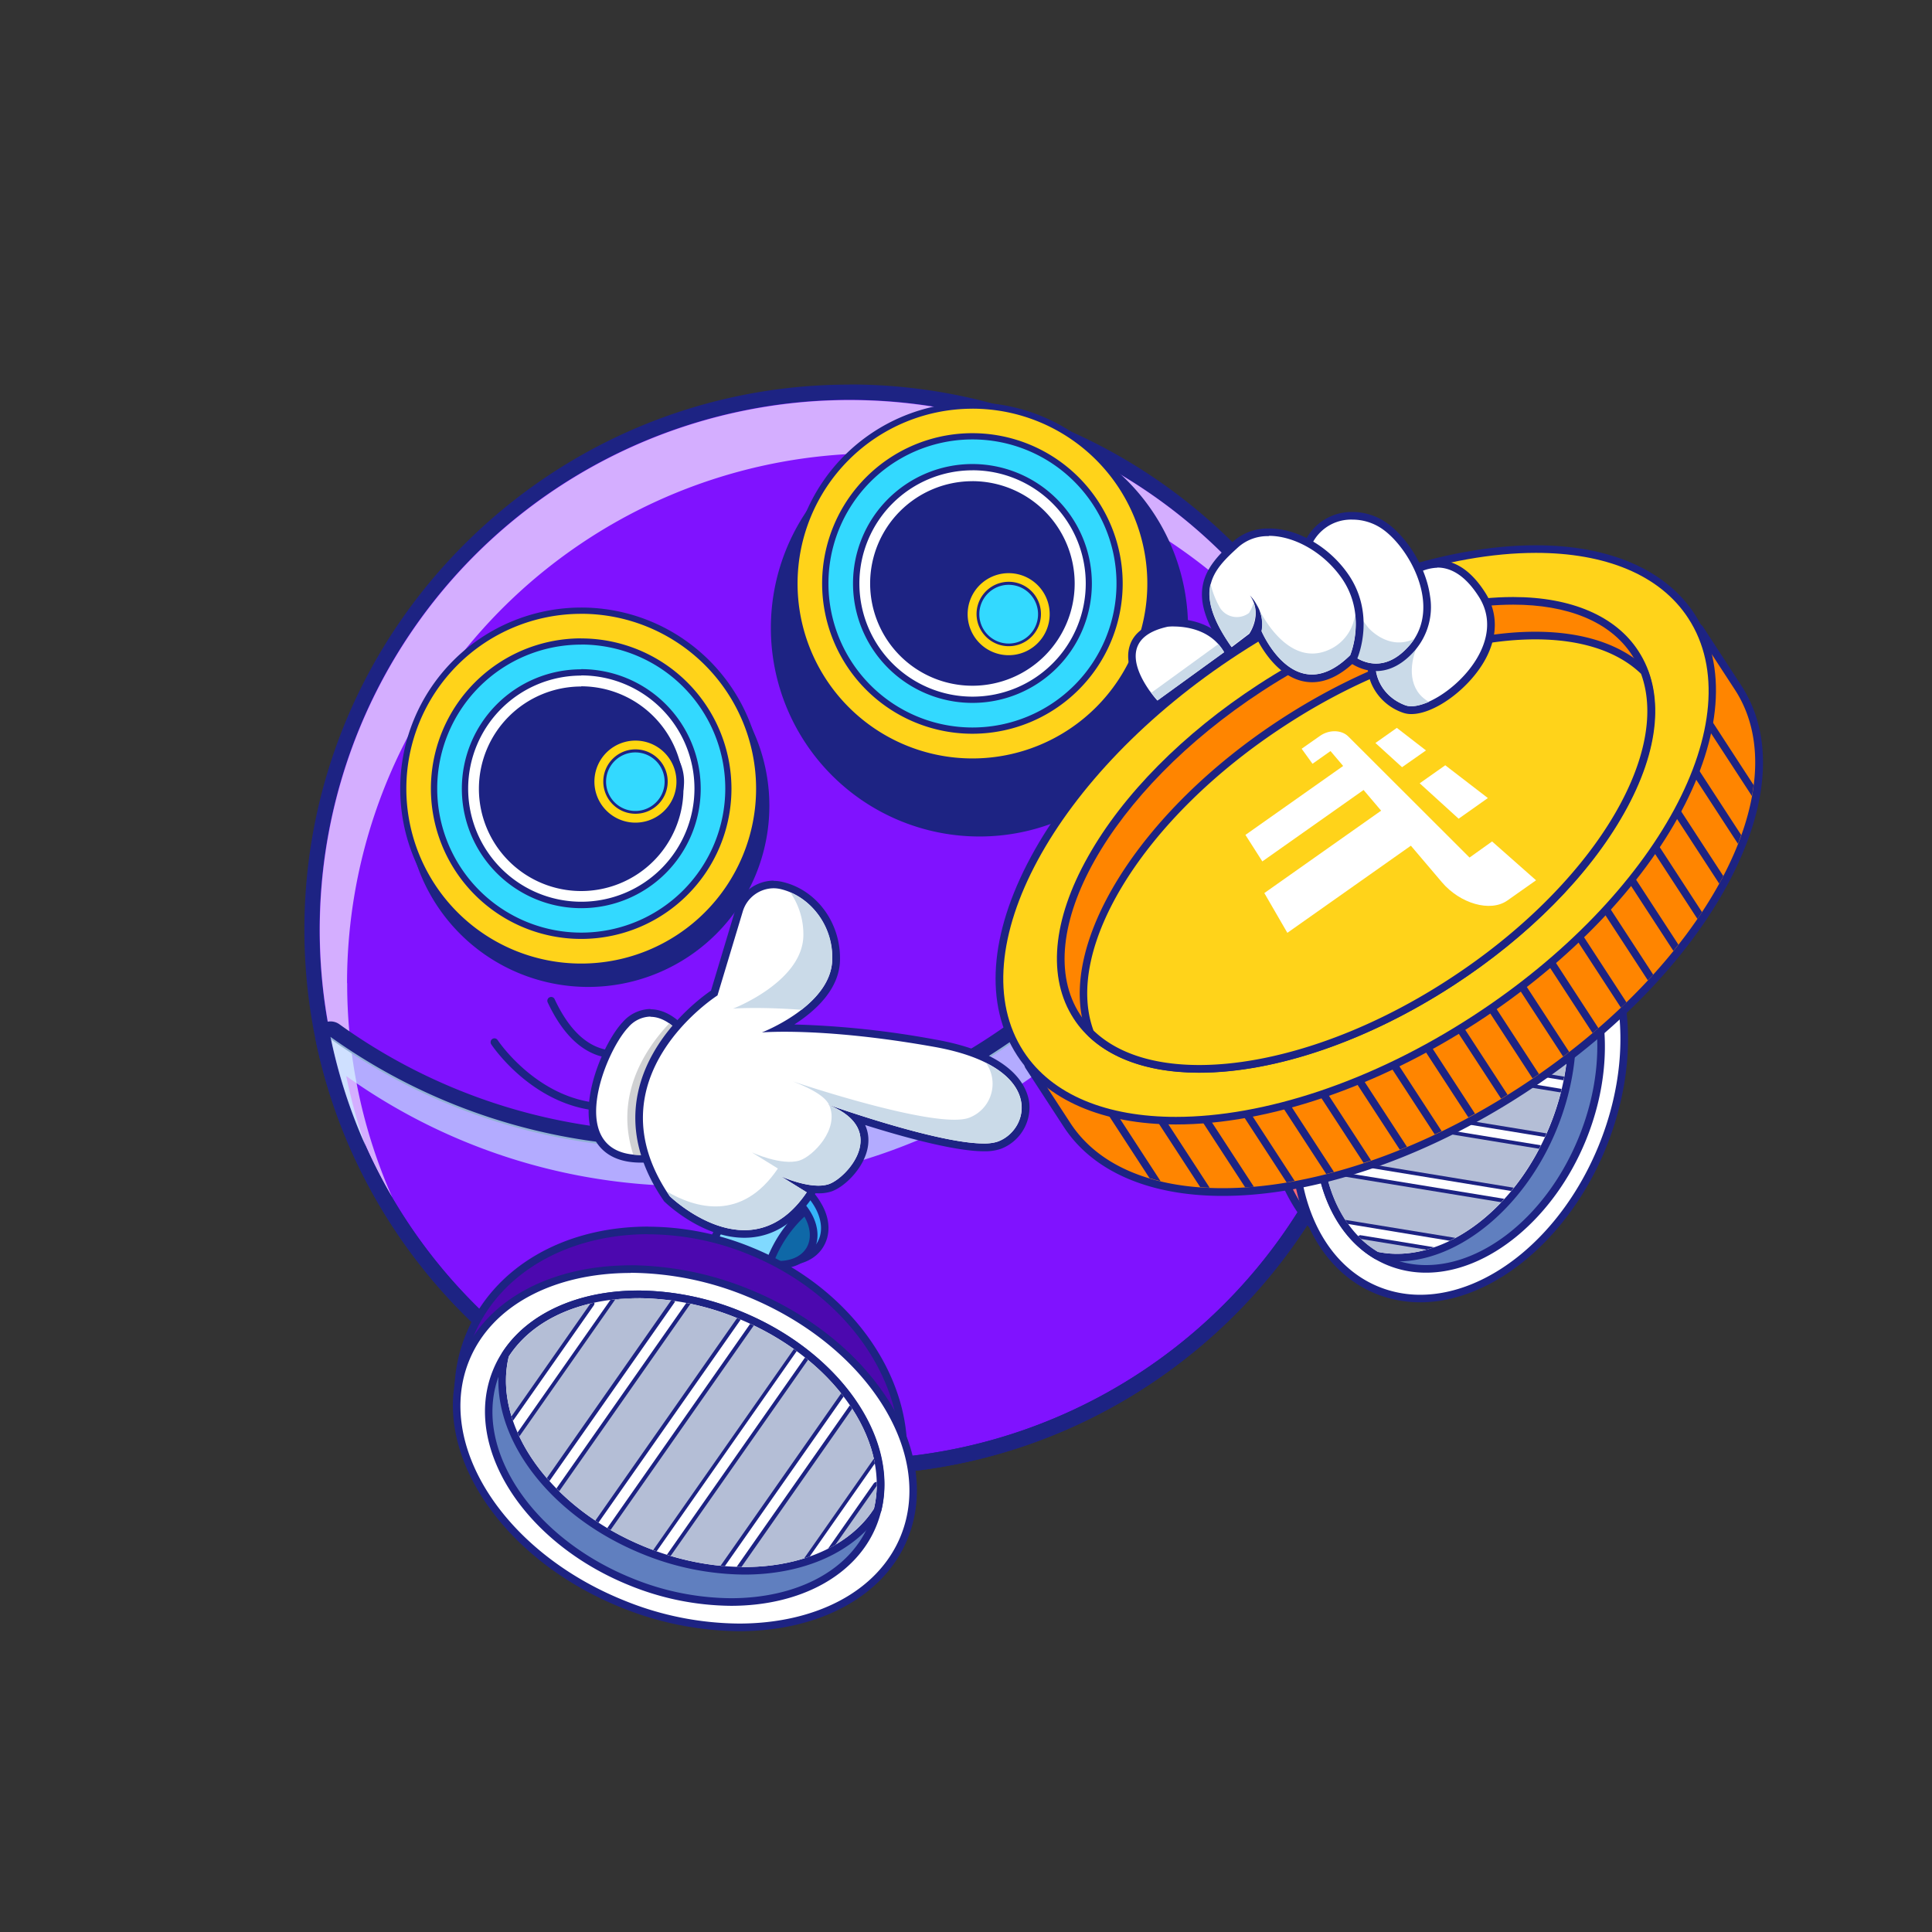 <svg id="图层_1" data-name="图层 1" xmlns="http://www.w3.org/2000/svg" xmlns:xlink="http://www.w3.org/1999/xlink" viewBox="0 0 600 600"><rect x="0" y="0" width="600" height="600" fill="#333333" stroke="none"/><defs><style>.cls-1{fill:none;}.cls-2{clip-path:url(#clip-path);}.cls-3{fill:#8012ff;}.cls-4{fill:#1d2383;}.cls-5{opacity:0.66;}.cls-6{clip-path:url(#clip-path-3);}.cls-7{fill:#fff;}.cls-8{fill:#39dfd9;}.cls-9{fill:#35b5f9;}.cls-10{fill:#0f68a7;}.cls-11{fill:#0af;}.cls-12{fill:#fb6b73;}.cls-13{fill:#607fbf;}.cls-14{clip-path:url(#clip-path-4);}.cls-15{fill:#b4bed6;}.cls-16{clip-path:url(#clip-path-6);}.cls-17{fill:#cdfbff;}.cls-18{fill:#80d9ff;}.cls-19{fill:#4c08af;}.cls-20{clip-path:url(#clip-path-7);}.cls-21{fill:#ff8500;}.cls-22{fill:#ffd710;}.cls-23{fill:#ffd31a;}.cls-24{fill:#33d9ff;}.cls-25{fill:#d0d1d3;}.cls-26{fill:#cadae8;}</style><clipPath id="clip-path"><rect class="cls-1" x="94.53" y="119.4" width="453" height="387.18"/></clipPath><clipPath id="clip-path-3"><rect class="cls-1" x="99.29" y="124.25" width="315.01" height="247.6"/></clipPath><clipPath id="clip-path-4"><path class="cls-1" d="M416.25,323.05c-11.08,27.09-5.74,55.34,11.66,65.74,19.49,3.94,42.42-12.35,53.3-39,11.08-27.11,5.75-55.34-11.65-65.74a30.23,30.23,0,0,0-5.92-.58c-18,0-37.6,15.6-47.39,39.58"/></clipPath><clipPath id="clip-path-6"><rect class="cls-1" x="102.62" y="186.05" width="316.37" height="182.3"/></clipPath><clipPath id="clip-path-7"><path class="cls-1" d="M158,421.3c-5.12,21.49,12.83,47.13,42.42,59.13,29.1,11.78,59.24,6.3,71-11.9,5.14-21.53-12.83-47.17-42.42-59.14a82.47,82.47,0,0,0-30.77-6.23c-17.56,0-32.68,6.45-40.23,18.14"/></clipPath></defs><g class="cls-2"><g id="组_95" data-name="组 95"><g id="组_83" data-name="组 83"><g class="cls-2"><g id="组_82" data-name="组 82"><path id="路径_394" data-name="路径 394" class="cls-3" d="M263.8,456.59c-92,0-166.9-74.84-166.9-166.9s74.84-166.9,166.9-166.9,166.9,74.84,166.9,166.9-74.88,166.9-166.9,166.9"/><path id="路径_395" data-name="路径 395" class="cls-4" d="M263.8,124.17A164.55,164.55,0,1,1,99.25,288.71h0A164.55,164.55,0,0,1,263.8,124.17Zm0-4.73c-93.34,0-169.27,75.94-169.27,169.27S170.46,458,263.8,458s169.27-75.94,169.27-169.28S357.14,119.4,263.8,119.4Z"/><g id="组_81" data-name="组 81" class="cls-5"><g id="组_80" data-name="组 80"><g class="cls-6"><g id="组_79" data-name="组 79"><path id="路径_396" data-name="路径 396" class="cls-7" d="M107.78,305.33a164.54,164.54,0,0,1,306.53-83.15A164.54,164.54,0,1,0,121.82,371.85a163.89,163.89,0,0,1-14-66.52"/></g></g></g></g><path id="路径_397" data-name="路径 397" class="cls-4" d="M209.35,356.71a182.71,182.71,0,0,1-107.06-34.3.52.52,0,0,1,.6-.85,181.73,181.73,0,0,0,106.45,34.11c95.51,0,175.66-74.55,182.49-169.7a.5.5,0,0,1,.54-.48h0a.52.52,0,0,1,.49.55h0A184,184,0,0,1,209.35,356.71"/><path id="路径_398" data-name="路径 398" class="cls-4" d="M392.34,186.05A164.54,164.54,0,1,1,102.62,322c82.43,58.94,197,39.9,256-42.53a183.49,183.49,0,0,0,33.74-93.38m0-4.73a4.71,4.71,0,0,0-4.71,4.37c-6.68,92.94-85,165.75-178.28,165.75A177.38,177.38,0,0,1,105.41,318.1a4.73,4.73,0,0,0-7.49,3.82,4.57,4.57,0,0,0,.1,1C114.08,401.15,183.82,458,263.83,458c93.34,0,169.28-75.94,169.28-169.28a167.41,167.41,0,0,0-37-105.61,4.75,4.75,0,0,0-3.7-1.78Z"/><path id="路径_401" data-name="路径 401" class="cls-8" d="M392.32,188.4a2.35,2.35,0,0,1-1.66-.68c-.08-.09-.16-.17-.23-.26a2.11,2.11,0,0,1-.56-1.94,2.37,2.37,0,0,1,1.38-1.62,2.52,2.52,0,0,1,1-.25,2.27,2.27,0,0,1,1.24.36,2.33,2.33,0,0,1,1.13,2,2.39,2.39,0,0,1-2.38,2.4h0Z"/><path id="路径_402" data-name="路径 402" class="cls-4" d="M392.35,186h0m0-4.72h0a4.76,4.76,0,1,0,0,9.52,4.74,4.74,0,1,0,0-9.48Z"/><path id="路径_403" data-name="路径 403" class="cls-9" d="M386.77,325.68a8.94,8.94,0,0,1-2.19-.27c-6.52-1.66-9.9-10.58-7.54-19.86,2.08-8.18,7.95-14.11,13.94-14.11a8.92,8.92,0,0,1,2.18.27c6.52,1.66,9.9,10.57,7.54,19.86C398.62,319.75,392.76,325.68,386.77,325.68Z"/><path id="路径_404" data-name="路径 404" class="cls-4" d="M391,292.62a8,8,0,0,1,1.89.23c5.9,1.51,8.89,9.76,6.69,18.43-2,7.75-7.45,13.22-12.8,13.22a8,8,0,0,1-1.89-.23c-5.89-1.51-8.89-9.76-6.67-18.43,2-7.75,7.43-13.22,12.78-13.22m0-2.37c-6.53,0-12.87,6.31-15.08,15a22.77,22.77,0,0,0,.37,13.28c1.53,4.24,4.38,7.09,8,8a10.25,10.25,0,0,0,2.47.31c6.53,0,12.87-6.31,15.08-15a22.85,22.85,0,0,0-.36-13.28c-1.54-4.24-4.39-7.09-8-8a9.84,9.84,0,0,0-2.47-.31"/><path id="路径_405" data-name="路径 405" class="cls-10" d="M389.77,324.53a7.54,7.54,0,0,1-1.94-.25c-2.88-.74-5.14-3-6.39-6.43a19.14,19.14,0,0,1-.29-11.09c1.84-7.2,7-12.48,12.3-12.48a8,8,0,0,1,1.95.25c2.89.73,5.2,3,6.39,6.44a18.94,18.94,0,0,1,.29,11.08c-1.83,7.2-7,12.47-12.31,12.47Z"/><path id="路径_406" data-name="路径 406" class="cls-4" d="M393.45,295.51a6.63,6.63,0,0,1,1.66.21c5.2,1.31,7.76,8.51,5.83,16.08-1.73,6.76-6.49,11.55-11.17,11.55a7.69,7.69,0,0,1-1.65-.21c-5.14-1.31-7.75-8.52-5.83-16.09,1.73-6.77,6.5-11.54,11.16-11.54m0-2.37c-5.83,0-11.48,5.6-13.45,13.33a20.18,20.18,0,0,0,.34,11.77c1.37,3.8,3.93,6.35,7.2,7.18a8.85,8.85,0,0,0,2.23.28c5.83,0,11.49-5.6,13.46-13.32,2.29-9-1-17.3-7.53-19a9.5,9.5,0,0,0-2.25-.28"/><path id="路径_407" data-name="路径 407" class="cls-11" d="M401.07,319.73a1.14,1.14,0,0,1-.54-.14,36.47,36.47,0,0,0-16.63-4.16h-1.58a1.17,1.17,0,0,1-1.17-1,22.73,22.73,0,0,1,.64-8,23.6,23.6,0,0,1,1.78-4.79,1.21,1.21,0,0,1,.79-.62,32.84,32.84,0,0,1,7.52-.84,37.56,37.56,0,0,1,12.85,2.3,1.18,1.18,0,0,1,.77.94,22.79,22.79,0,0,1-.51,8.93,23.39,23.39,0,0,1-2.94,6.83,1.21,1.21,0,0,1-1,.54"/><path id="路径_408" data-name="路径 408" class="cls-4" d="M391.9,301.37a36.65,36.65,0,0,1,12.48,2.24,21.74,21.74,0,0,1-.49,8.46,22.16,22.16,0,0,1-2.8,6.47A37.39,37.39,0,0,0,384,314.25h-1.59a22.53,22.53,0,0,1,2.31-12.1,32.34,32.34,0,0,1,7.27-.81m0-2.37a34.5,34.5,0,0,0-7.78.87,2.39,2.39,0,0,0-1.59,1.25,25.12,25.12,0,0,0-1.86,5,24.33,24.33,0,0,0-.68,8.37,2.36,2.36,0,0,0,2.35,2.08H384a35.25,35.25,0,0,1,16.06,4,2.39,2.39,0,0,0,3.12-.82,24.77,24.77,0,0,0,3.62-16.57,2.38,2.38,0,0,0-1.52-1.87A39,39,0,0,0,392,299Z"/><path id="路径_409" data-name="路径 409" class="cls-12" d="M440.66,395.6a43.58,43.58,0,0,1-16.57-3.22c-26.89-11-37.73-47-24.15-80.2,10.65-26.06,33.49-43.57,56.82-43.57a43.58,43.58,0,0,1,16.57,3.22c26.9,11,37.74,47,24.17,80.2C486.84,378.1,464,395.6,440.67,395.6Z"/><path id="路径_410" data-name="路径 410" class="cls-4" d="M456.76,269.8a42.25,42.25,0,0,1,16.13,3.11c26.33,10.76,36.86,46,23.5,78.65-10.7,26.22-33.52,42.84-55.72,42.84a42.45,42.45,0,0,1-16.13-3.12c-26.34-10.76-36.86-46-23.51-78.65,10.68-26.21,33.55-42.83,55.73-42.83m0-2.37c-23.81,0-47.09,17.8-57.91,44.3-6.67,16.31-7.81,33.75-3.22,49.13,4.66,15.59,14.6,27.13,28.07,32.61a44.71,44.71,0,0,0,17,3.32c23.81,0,47.09-17.8,57.92-44.31,6.66-16.3,7.8-33.75,3.2-49.12-4.65-15.59-14.55-27.14-28-32.62a45,45,0,0,0-17-3.31Z"/><path id="路径_411" data-name="路径 411" class="cls-7" d="M441.09,403.26a35.1,35.1,0,0,1-13.39-2.58c-11.91-4.87-20.4-16-23.9-31.31-3.49-15.17-1.66-32.68,5.13-49.31,11.31-27.67,34.53-47,56.47-47a35.11,35.11,0,0,1,13.39,2.59c11.91,4.86,20.4,16,23.9,31.3,3.49,15.17,1.66,32.68-5.13,49.31-11.31,27.67-34.53,47-56.47,47"/><path id="路径_412" data-name="路径 412" class="cls-4" d="M465.39,274.26a34.37,34.37,0,0,1,12.94,2.5c23.91,9.75,32,45.16,18.13,79.08C485,383.9,462.16,402.1,441.09,402.1a34,34,0,0,1-12.94-2.5c-23.91-9.74-32-45.15-18.13-79.07,11.43-28.07,34.3-46.27,55.37-46.27m0-2.35c-22.41,0-46.08,19.62-57.56,47.72-6.88,16.86-8.73,34.63-5.2,50,3.61,15.71,12.35,27.12,24.62,32.14a36.42,36.42,0,0,0,13.84,2.67c22.4,0,46.07-19.62,57.56-47.73,6.88-16.86,8.73-34.62,5.2-50-3.61-15.7-12.35-27.11-24.63-32.12a36.23,36.23,0,0,0-13.83-2.68Z"/><path id="路径_413" data-name="路径 413" class="cls-13" d="M442.83,394.05a30.3,30.3,0,0,1-11.51-2.22c-10.25-4.16-17.56-13.75-20.57-26.91s-1.43-28.06,4.41-42.31c9.7-23.74,29.63-40.33,48.48-40.33a30.5,30.5,0,0,1,11.48,2.22c10.25,4.16,17.55,13.75,20.57,26.92,3,13,1.42,28.07-4.41,42.3-9.7,23.75-29.63,40.33-48.48,40.33Z"/><path id="路径_414" data-name="路径 414" class="cls-4" d="M463.68,283.46a29.12,29.12,0,0,1,11.07,2.14c20.44,8.32,27.38,38.65,15.52,67.68-9.79,24-29.36,39.6-47.38,39.6a29,29,0,0,1-11.08-2.16c-20.42-8.31-27.38-38.64-15.52-67.67,9.8-24,29.37-39.59,47.4-39.59m0-2.37c-19.32,0-39.7,16.89-49.59,41.07-12.33,30.19-4.79,61.94,16.81,70.76a31.39,31.39,0,0,0,12,2.32c19.32,0,39.7-16.89,49.58-41.06,12.33-30.2,4.8-61.94-16.81-70.77a31.53,31.53,0,0,0-12-2.31"/><path id="路径_415" data-name="路径 415" class="cls-7" d="M433.82,390.56a31.81,31.81,0,0,1-6.15-.6c-18.51-11-23.73-39.89-12.47-67.35,9.7-23.74,29.63-40.32,48.47-40.32a31.09,31.09,0,0,1,6.16.62c18.51,11,23.74,39.89,12.52,67.34-9.74,23.74-29.68,40.32-48.53,40.32"/><path id="路径_416" data-name="路径 416" class="cls-4" d="M463.68,283.47a30.27,30.27,0,0,1,5.93.59c17.4,10.39,22.73,38.62,11.65,65.74-9.79,24-29.35,39.58-47.37,39.58a29.52,29.52,0,0,1-5.93-.59c-17.4-10.39-22.74-38.62-11.66-65.74,9.79-24,29.36-39.58,47.39-39.58m0-2.36h0c-19.32,0-39.7,16.88-49.58,41.05-11.44,28-6,57.52,12.64,68.66a2.24,2.24,0,0,0,.74.29,32.76,32.76,0,0,0,6.4.64c19.31,0,39.69-16.88,49.56-41.06,11.44-28,6-57.51-12.63-68.66a2.78,2.78,0,0,0-.74-.29,32.75,32.75,0,0,0-6.4-.63Z"/></g></g></g><g id="组_85" data-name="组 85"><g class="cls-14"><g id="组_84" data-name="组 84"><path id="路径_417" data-name="路径 417" class="cls-15" d="M416.2,323.54a.57.57,0,0,1-.43-.29.65.65,0,0,1,0-.51,79.78,79.78,0,0,1,6.41-12.47.61.61,0,0,1,.5-.28l73.38,12.09a.56.56,0,0,1,.5.56,70.42,70.42,0,0,1-.85,13.37.56.56,0,0,1-.24.39.6.6,0,0,1-.34.11Z"/><path id="路径_418" data-name="路径 418" class="cls-4" d="M422.65,310.64l73.32,12a70.19,70.19,0,0,1-.84,13.27l-78.84-13a79.73,79.73,0,0,1,6.36-12.32m0-1.18a1.2,1.2,0,0,0-1,.54,81.25,81.25,0,0,0-6.45,12.55,1.16,1.16,0,0,0,.63,1.53.77.77,0,0,0,.27.08l78.83,12.91h.19a1.14,1.14,0,0,0,.69-.22,1.2,1.2,0,0,0,.47-.78,69.43,69.43,0,0,0,.87-13.51,1.18,1.18,0,0,0-1-1.13l-73.23-12Z"/><path id="路径_419" data-name="路径 419" class="cls-15" d="M417.65,379.42a.53.53,0,0,1-.39-.26,44,44,0,0,1-6-14.55.59.59,0,0,1,.45-.7l.12,0,65,10.64a.59.59,0,0,1,.36,1A60.76,60.76,0,0,1,464,386.86a.62.62,0,0,1-.32.09Z"/><path id="路径_420" data-name="路径 420" class="cls-4" d="M411.86,364.47l64.95,10.62a60.63,60.63,0,0,1-13.12,11.26l-45.93-7.51a43.84,43.84,0,0,1-5.88-14.37m0-1.18a1.23,1.23,0,0,0-.87.37,1.2,1.2,0,0,0-.29,1,45.34,45.34,0,0,0,6,14.75,1.16,1.16,0,0,0,.8.52l45.92,7.59h.19a1.13,1.13,0,0,0,.62-.19,61.53,61.53,0,0,0,13.39-11.43,1.2,1.2,0,0,0-.69-2l-64.95-10.62h-.19Z"/><path id="路径_421" data-name="路径 421" class="cls-15" d="M425.73,306.56a.59.59,0,0,1-.46-.36.64.64,0,0,1,.07-.57,67.29,67.29,0,0,1,11-11.72.65.65,0,0,1,.37-.14l55.24,9a.56.56,0,0,1,.43.34,51.22,51.22,0,0,1,3.74,14.18.57.57,0,0,1-.18.48.58.58,0,0,1-.41.17Z"/><path id="路径_422" data-name="路径 422" class="cls-4" d="M436.74,294.37l55.14,9a50.6,50.6,0,0,1,3.68,14l-69.74-11.44a66.73,66.73,0,0,1,10.92-11.61m0-1.18a1.2,1.2,0,0,0-.76.27,68,68,0,0,0-11.11,11.82,1.21,1.21,0,0,0-.15,1.15,1.17,1.17,0,0,0,.9.72l69.74,11.43h.2a1.18,1.18,0,0,0,1.18-1.19.57.57,0,0,0,0-.13A51.58,51.58,0,0,0,493,302.88a1.18,1.18,0,0,0-.89-.7l-55.14-9h-.18Z"/><path id="路径_423" data-name="路径 423" class="cls-15" d="M411.22,341.27a.59.59,0,0,1-.48-.67,77.36,77.36,0,0,1,3.19-13,.58.58,0,0,1,.56-.4l79.77,13a.54.54,0,0,1,.39.25.62.62,0,0,1,.09.46,81.4,81.4,0,0,1-4,12.47c-.1.25-.47.68-.74.68Z"/><path id="路径_424" data-name="路径 424" class="cls-4" d="M414.48,327.81l79.68,13a79.86,79.86,0,0,1-3.93,12.47.85.85,0,0,1-.13.31l-78.78-12.9a76.9,76.9,0,0,1,3.12-12.87m0-1.19a1.16,1.16,0,0,0-1.11.8,79.46,79.46,0,0,0-3.23,13.09,1.2,1.2,0,0,0,1,1.34l78.79,12.9h.18a1.17,1.17,0,0,0,1-.73l.14-.31a80.65,80.65,0,0,0,4-12.61,1.2,1.2,0,0,0-.91-1.42h-.06l-79.57-13.07h-.2Z"/><path id="路径_425" data-name="路径 425" class="cls-15" d="M442.84,393.46a29.29,29.29,0,0,1-20.58-8.25.59.59,0,0,1,.4-1l33.45,5.45a.57.57,0,0,1,.49.52.59.59,0,0,1-.37.61,36.61,36.61,0,0,1-13.4,2.69"/><path id="路径_426" data-name="路径 426" class="cls-4" d="M422.66,384.78,456,390.24a35.89,35.89,0,0,1-13.18,2.63,28.75,28.75,0,0,1-20.17-8.09m0-1.18a1.18,1.18,0,0,0-.81,2.08,29.87,29.87,0,0,0,21,8.42,37.41,37.41,0,0,0,13.62-2.72,1.17,1.17,0,0,0,.66-1.53,1.16,1.16,0,0,0-.91-.73l-33.34-5.46h-.2Z"/><path id="路径_427" data-name="路径 427" class="cls-15" d="M442.41,290.75a.6.6,0,0,1-.48-.47.57.57,0,0,1,.26-.61c7-4.45,14.45-6.8,21.45-6.8a29.51,29.51,0,0,1,11.29,2.18,31,31,0,0,1,14.46,12.38.63.63,0,0,1,0,.65.6.6,0,0,1-.5.27Z"/><path id="路径_428" data-name="路径 428" class="cls-4" d="M463.68,283.46a29.12,29.12,0,0,1,11.07,2.14,30.64,30.64,0,0,1,14.18,12.15l-46.39-7.58c6.84-4.33,14.1-6.7,21.14-6.7m0-1.19c-7.12,0-14.64,2.38-21.76,6.89a1.18,1.18,0,0,0,.44,2.17l46.38,7.58h.19a1.17,1.17,0,0,0,1.22-1.14,1.13,1.13,0,0,0-.18-.67,31.6,31.6,0,0,0-14.85-12.6,30.31,30.31,0,0,0-11.44-2.23"/><path id="路径_429" data-name="路径 429" class="cls-15" d="M410.84,359.75a.59.59,0,0,1-.49-.5,65.6,65.6,0,0,1-.23-13.51.64.64,0,0,1,.22-.42.64.64,0,0,1,.38-.12L488,357.85a.53.53,0,0,1,.42.3.62.62,0,0,1,0,.53A76.56,76.56,0,0,1,481,371a.57.57,0,0,1-.48.23Z"/><path id="路径_430" data-name="路径 430" class="cls-4" d="M410.68,345.74l77.21,12.64a76.55,76.55,0,0,1-7.43,12.18L410.9,359.13a64.15,64.15,0,0,1-.22-13.43m0-1.19a1.17,1.17,0,0,0-.73.25,1.19,1.19,0,0,0-.46.83,65.26,65.26,0,0,0,.24,13.69,1.19,1.19,0,0,0,1,1l69.6,11.4h.18a1.2,1.2,0,0,0,1-.47A79.27,79.27,0,0,0,489,358.88a1.24,1.24,0,0,0,0-1,1.25,1.25,0,0,0-.87-.63l-77.22-12.64Z"/></g></g></g><g id="组_90" data-name="组 90"><g class="cls-2"><g id="组_89" data-name="组 89"><g id="组_88" data-name="组 88" class="cls-5"><g id="组_87" data-name="组 87"><g class="cls-16"><g id="组_86" data-name="组 86"><path id="路径_432" data-name="路径 432" class="cls-17" d="M107.47,334.13h0A183.48,183.48,0,0,0,397.16,198.22,165.18,165.18,0,0,1,419,234.17a164.73,164.73,0,0,0-26.71-48.12c-7.39,101.07-95.31,177-196.38,169.61A183.44,183.44,0,0,1,102.62,322a163.36,163.36,0,0,0,10.9,33.84,162.26,162.26,0,0,1-6-21.67"/></g></g></g></g><path id="路径_433" data-name="路径 433" class="cls-9" d="M243.85,391.83a24.34,24.34,0,0,1-11.95-3.4c-9-5.2-13.35-14.55-9.73-20.86,2-3.43,6-5.4,11-5.4a24.41,24.41,0,0,1,11.92,3.4c9,5.2,13.36,14.55,9.73,20.86-2,3.43-6,5.4-11,5.4"/><path id="路径_434" data-name="路径 434" class="cls-4" d="M233.21,363.35a23.09,23.09,0,0,1,11.33,3.24c8.45,4.88,12.61,13.52,9.29,19.24-1.84,3.18-5.58,4.82-10,4.82a23.17,23.17,0,0,1-11.32-3.25c-8.45-4.88-12.6-13.51-9.29-19.24,1.84-3.18,5.57-4.81,10-4.81m0-2.37h0c-5.44,0-9.82,2.19-12,6-2,3.48-2,7.8.16,12.16a24.72,24.72,0,0,0,10,10.31A25.61,25.61,0,0,0,243.81,393c5.45,0,9.84-2.18,12-6,2-3.47,2-7.79-.16-12.15a24.69,24.69,0,0,0-10-10.31A25.59,25.59,0,0,0,233.21,361Z"/><path id="路径_435" data-name="路径 435" class="cls-10" d="M241.79,392.86a21.61,21.61,0,0,1-10.48-3c-7.92-4.59-11.76-12.85-8.55-18.42,1.77-3,5.32-4.79,9.74-4.79a21.24,21.24,0,0,1,10.48,3,20.72,20.72,0,0,1,8.38,8.62c1.71,3.53,1.77,7,.16,9.79-1.75,3-5.31,4.79-9.74,4.79"/><path id="路径_436" data-name="路径 436" class="cls-4" d="M232.5,367.81a20.06,20.06,0,0,1,9.89,2.83c7.38,4.26,11,11.77,8.12,16.8-1.6,2.77-4.88,4.16-8.72,4.16a20.27,20.27,0,0,1-9.89-2.83c-7.37-4.26-11-11.78-8.11-16.8,1.6-2.78,4.87-4.16,8.71-4.16m0-2.37h0c-4.86,0-8.78,2-10.75,5.38-3.61,6.24.34,15,9,20A22.52,22.52,0,0,0,241.79,394c4.86,0,8.79-2,10.76-5.38,3.6-6.24-.34-15-9-20a22.69,22.69,0,0,0-11.07-3.12"/><path id="路径_437" data-name="路径 437" class="cls-18" d="M236.83,395.24a25.2,25.2,0,0,1-7.54-2.88A24.8,24.8,0,0,1,222,386a1.15,1.15,0,0,1-.14-1.21,39.11,39.11,0,0,1,14.28-17,1.23,1.23,0,0,1,.65-.19,1.43,1.43,0,0,1,.35.06,26,26,0,0,1,11.74,7.78,1.17,1.17,0,0,1-.09,1.62,39.34,39.34,0,0,0-10.62,17.34,1.18,1.18,0,0,1-1.14.84.82.82,0,0,1-.22,0"/><path id="路径_438" data-name="路径 438" class="cls-4" d="M236.8,368.85a24.67,24.67,0,0,1,4.85,2.14,24.24,24.24,0,0,1,6.36,5.27,40.48,40.48,0,0,0-10.9,17.83,24,24,0,0,1-7.18-2.76,23.55,23.55,0,0,1-7-6.06,38.06,38.06,0,0,1,13.84-16.42m0-2.37a2.44,2.44,0,0,0-1.28.37,40.43,40.43,0,0,0-14.76,17.48,2.43,2.43,0,0,0,.27,2.41,26.69,26.69,0,0,0,15.6,9.68,1.82,1.82,0,0,0,.46.06,2.38,2.38,0,0,0,2.27-1.68A38.06,38.06,0,0,1,249.65,378a2.36,2.36,0,0,0,.2-3.25,26.39,26.39,0,0,0-7-5.8,26.73,26.73,0,0,0-5.3-2.35,2.51,2.51,0,0,0-.72-.11Z"/><path id="路径_439" data-name="路径 439" class="cls-19" d="M221.51,501a83.89,83.89,0,0,1-31.67-6.32c-17.5-7.09-31.73-19.27-40.07-34.3s-9.82-31.25-4-45.47c8.2-20.25,29.47-32.83,55.52-32.83a84.06,84.06,0,0,1,31.69,6.35c17.5,7.1,31.73,19.27,40.07,34.3s9.83,31.25,4.05,45.48C268.84,488.44,247.55,501,221.51,501"/><path id="路径_440" data-name="路径 440" class="cls-4" d="M201.25,383.32a83.2,83.2,0,0,1,31.23,6.23C268.14,404,287.57,439,276,467.75c-8.25,20.34-29.87,32.06-54.44,32.06a83.15,83.15,0,0,1-31.18-6.24c-35.67-14.46-55.09-49.48-43.47-78.21,8.24-20.33,29.86-32.07,54.43-32.07m0-2.36h0c-26.55,0-48.28,12.87-56.7,33.57-12.12,29.9,8,66.36,44.77,81.3a85.43,85.43,0,0,0,32.15,6.4c26.54,0,48.23-12.86,56.63-33.55,12.12-29.89-8-66.37-44.78-81.29a85,85,0,0,0-32.1-6.4Z"/><path id="路径_441" data-name="路径 441" class="cls-7" d="M229.49,505.34A97.9,97.9,0,0,1,193.11,498c-37.54-15.23-59.32-49.26-48.53-75.87,7-17.27,26.65-28,51.28-28a97.65,97.65,0,0,1,36.37,7.37c37.56,15.22,59.33,49.26,48.54,75.87-7,17.28-26.65,28-51.28,28"/><path id="路径_442" data-name="路径 442" class="cls-4" d="M195.83,395.28a96.29,96.29,0,0,1,36,7.28c37,15,58.45,48.29,47.92,74.39-7.09,17.48-26.8,27.26-50.19,27.26a96.24,96.24,0,0,1-36-7.28c-37-15-58.44-48.29-47.88-74.33,7.09-17.49,26.8-27.27,50.18-27.27m0-2.37c-25.11,0-45.18,11-52.37,28.74-11,27.21,11,61.95,49.19,77.43a99.26,99.26,0,0,0,36.84,7.45c25.12,0,45.19-11,52.37-28.74,5.38-13.37,3.14-28.82-6.34-43.51-9.35-14.45-24.54-26.5-42.88-33.95a99.39,99.39,0,0,0-36.85-7.45Z"/><path id="路径_443" data-name="路径 443" class="cls-13" d="M227.07,497.49a83.82,83.82,0,0,1-31.18-6.31c-15.59-6.3-28.44-16.51-36.32-28.72s-9.84-25.3-5.32-36.44c6-14.85,22.87-24.08,44.05-24.08a84.07,84.07,0,0,1,31.18,6.32c32.22,13.07,50.93,42.3,41.64,65.16-6,14.85-22.9,24.07-44.05,24.07"/><path id="路径_444" data-name="路径 444" class="cls-4" d="M198.27,403.15A82.43,82.43,0,0,1,229,409.39c31.68,12.84,50,41.33,41,63.62-6.07,15-22.94,23.33-43,23.33a82.53,82.53,0,0,1-30.78-6.24c-31.67-12.84-50-41.33-41-63.62,6.07-15,22.94-23.33,43-23.33m0-2.37c-21.64,0-39,9.51-45.15,24.81-9.51,23.47,9.45,53.39,42.29,66.71a85.33,85.33,0,0,0,31.66,6.4c21.64,0,38.93-9.51,45.14-24.81,9.52-23.47-9.45-53.4-42.28-66.71A85.37,85.37,0,0,0,198.27,400.78Z"/><path id="路径_445" data-name="路径 445" class="cls-7" d="M231.2,487.8A84.06,84.06,0,0,1,200,481.49c-29.91-12.14-48.45-38.14-43.12-60.5,7.71-12.06,23.12-19.05,41.4-19.05a84.27,84.27,0,0,1,31.18,6.32c29.91,12.13,48.46,38.15,43.12,60.5-7.71,12.06-23.12,19-41.4,19"/><path id="路径_446" data-name="路径 446" class="cls-4" d="M198.28,403.15A82.41,82.41,0,0,1,229,409.38c29.59,12,47.54,37.65,42.42,59.15-7.56,11.68-22.69,18.12-40.25,18.12a82.41,82.41,0,0,1-30.75-6.23c-29.59-12-47.54-37.64-42.42-59.13,7.56-11.72,22.69-18.14,40.25-18.14m0-2.36c-18.71,0-34.46,7.18-42.23,19.21a2.2,2.2,0,0,0-.31.74c-5.47,22.92,13.37,49.52,43.82,61.87A85.23,85.23,0,0,0,231.2,489c18.71,0,34.46-7.18,42.23-19.22a2.13,2.13,0,0,0,.32-.74c5.46-22.91-13.38-49.51-43.82-61.87a85.51,85.51,0,0,0-31.65-6.39Z"/></g></g></g><g id="组_92" data-name="组 92"><g class="cls-20"><g id="组_91" data-name="组 91"><path id="路径_447" data-name="路径 447" class="cls-15" d="M179,481.24a.55.55,0,0,1-.35-.12,74.74,74.74,0,0,1-11.06-9.51.58.58,0,0,1-.06-.74L214,404.54a.61.61,0,0,1,.49-.26h.13a87,87,0,0,1,14.55,4.47.59.59,0,0,1,.33.76h0a.83.83,0,0,1-.07.13L179.44,481a.61.61,0,0,1-.38.25Z"/><path id="路径_448" data-name="路径 448" class="cls-4" d="M214.45,404.87a87.12,87.12,0,0,1,14.48,4.44L179,480.65a75.53,75.53,0,0,1-11-9.44l46.45-66.34m0-1.18a1.17,1.17,0,0,0-1,.51l-46.44,66.33a1.17,1.17,0,0,0,.11,1.49,77.2,77.2,0,0,0,11.15,9.59,1.31,1.31,0,0,0,.69.22h.21a1.17,1.17,0,0,0,.76-.49L229.9,410a1.19,1.19,0,0,0-.29-1.65h0a1,1,0,0,0-.23-.13,88.69,88.69,0,0,0-14.69-4.5h-.24Z"/><path id="路径_449" data-name="路径 449" class="cls-15" d="M227.07,496.89c-1.18,0-2.36,0-3.56-.08a.59.59,0,0,1-.57-.6.66.66,0,0,1,.12-.33l41.13-58.76a.61.61,0,0,1,.49-.25.58.58,0,0,1,.49.27A48.55,48.55,0,0,1,272,452.85a.57.57,0,0,1-.1.47l-29.1,41.57a58,58,0,0,1-15.73,2Z"/><path id="路径_450" data-name="路径 450" class="cls-4" d="M264.68,437.45A47.64,47.64,0,0,1,271.4,453l-29.1,41.57a63.76,63.76,0,0,1-15.25,1.77c-1.16,0-2.34,0-3.52-.08Zm0-1.19a1.16,1.16,0,0,0-1,.51l-41.17,58.77a1.15,1.15,0,0,0-.1,1.2,1.17,1.17,0,0,0,1,.66c1.21.06,2.4.09,3.59.09a65.53,65.53,0,0,0,15.52-1.83,1.24,1.24,0,0,0,.68-.47l29.1-41.57a1.17,1.17,0,0,0,.19-.94,48.81,48.81,0,0,0-6.89-15.91,1.16,1.16,0,0,0-1-.54Z"/><path id="路径_451" data-name="路径 451" class="cls-15" d="M164.25,467.52a.57.57,0,0,1-.47-.23,55.41,55.41,0,0,1-8.2-13.68.59.59,0,0,1,0-.56l34.94-49.89a.56.56,0,0,1,.41-.25,71.83,71.83,0,0,1,7.33-.38,75.67,75.67,0,0,1,10.2.7.6.6,0,0,1,.5.68.64.64,0,0,1-.1.24l-44.18,63.1a.6.6,0,0,1-.47.26Z"/><path id="路径_452" data-name="路径 452" class="cls-4" d="M198.3,403.15a74.39,74.39,0,0,1,10.12.7L164.25,467a54.52,54.52,0,0,1-8.13-13.52l34.93-49.89a70.85,70.85,0,0,1,7.28-.38m0-1.18a72.61,72.61,0,0,0-7.37.38,1.18,1.18,0,0,0-.84.5l-34.94,49.89a1.15,1.15,0,0,0-.12,1.12,56.14,56.14,0,0,0,8.31,13.82,1.18,1.18,0,0,0,.93.45,1.22,1.22,0,0,0,.93-.51l44.19-63.1a1.19,1.19,0,0,0-.3-1.65h0a1.31,1.31,0,0,0-.52-.2,78.59,78.59,0,0,0-10.29-.7Z"/><path id="路径_453" data-name="路径 453" class="cls-15" d="M196.64,490.8a.45.45,0,0,1-.23,0l.23-.55-.39.49a87.2,87.2,0,0,1-12.95-6.52.56.56,0,0,1-.27-.38.62.62,0,0,1,.09-.46l50.49-72.08a.55.55,0,0,1,.47-.25.47.47,0,0,1,.26.05,85.34,85.34,0,0,1,12.55,7.39.6.6,0,0,1,.15.81l-49.9,71.28a.6.6,0,0,1-.5.22"/><path id="路径_454" data-name="路径 454" class="cls-4" d="M234.08,411.6a84.86,84.86,0,0,1,12.48,7.34l-49.89,71.28-.35-.14a87.52,87.52,0,0,1-12.68-6.39l50.48-72.09m0-1.19a1.23,1.23,0,0,0-1,.51L182.68,483a1.19,1.19,0,0,0,.3,1.66l.05,0a86.93,86.93,0,0,0,12.86,6.47,1.79,1.79,0,0,0,.68.13,1.35,1.35,0,0,0,1-.41l49.89-71.28a1.17,1.17,0,0,0-.28-1.64,85.61,85.61,0,0,0-12.64-7.43,1,1,0,0,0-.51-.13Z"/><path id="路径_455" data-name="路径 455" class="cls-15" d="M251.18,492.11a.58.58,0,0,1-.6-.57.63.63,0,0,1,.11-.35L271.82,461a.64.64,0,0,1,.49-.25h.18a.6.6,0,0,1,.41.58,32.51,32.51,0,0,1-2.32,11.85c-3.34,8.19-10,14.71-19.15,18.86a.52.52,0,0,1-.25,0"/><path id="路径_456" data-name="路径 456" class="cls-4" d="M272.3,461.35A31.44,31.44,0,0,1,270,473c-3.37,8.32-10.1,14.62-18.84,18.56l21.12-30.14m0-1.19h-.09a1.21,1.21,0,0,0-.59.22,1,1,0,0,0-.22.2l-.08.1-21.1,30.14a1.19,1.19,0,0,0,.3,1.65,1.16,1.16,0,0,0,1.15.11c9.36-4.21,16.07-10.84,19.45-19.18a32.87,32.87,0,0,0,2.36-11.91v-.18a1.16,1.16,0,0,0-1.14-1.18h0Z"/><path id="路径_457" data-name="路径 457" class="cls-15" d="M153.88,447.35a.58.58,0,0,1-.45-.44,33.73,33.73,0,0,1,1.33-20.68c4.41-10.87,14.55-18.7,28.49-22h.14a.6.6,0,0,1,.6.58.61.61,0,0,1-.11.35l-29.39,42a.64.64,0,0,1-.49.25Z"/><path id="路径_458" data-name="路径 458" class="cls-4" d="M183.38,404.81,154,446.8a33.22,33.22,0,0,1,1.31-20.31c4.49-11.07,14.88-18.52,28.06-21.65m0-1.18h-.3C168.94,407,158.69,415,154.21,426a34.22,34.22,0,0,0-1.38,21,1.19,1.19,0,0,0,.93.9H154a1.22,1.22,0,0,0,1-.5l29.32-41.88a1.15,1.15,0,0,0,.29-.77,1.17,1.17,0,0,0-1.17-1.18Z"/><path id="路径_459" data-name="路径 459" class="cls-15" d="M217.1,496.24a85.78,85.78,0,0,1-15.27-3.5.61.61,0,0,1-.37-.38.57.57,0,0,1,.08-.52L250.45,422a.6.6,0,0,1,.41-.24h.08a.65.65,0,0,1,.38.13,71.13,71.13,0,0,1,10.39,10.5.59.59,0,0,1,0,.71L217.64,496a.54.54,0,0,1-.48.26Z"/><path id="路径_460" data-name="路径 460" class="cls-4" d="M250.94,422.31a69.84,69.84,0,0,1,10.31,10.39l-44.07,63A83.94,83.94,0,0,1,202,492.17Zm0-1.19h-.15a1.21,1.21,0,0,0-.81.5L201.05,491.5a1.16,1.16,0,0,0,.61,1.78A85.2,85.2,0,0,0,217,496.81h.16a1.18,1.18,0,0,0,1-.5l44.07-62.94a1.16,1.16,0,0,0,0-1.41,71.85,71.85,0,0,0-10.57-10.57,1.18,1.18,0,0,0-.74-.27Z"/></g></g></g><g id="组_94" data-name="组 94"><g class="cls-2"><g id="组_93" data-name="组 93"><path id="路径_462" data-name="路径 462" class="cls-21" d="M347.48,353.5a3.52,3.52,0,1,1,1.85-.53,3.52,3.52,0,0,1-1.85.53"/><path id="路径_463" data-name="路径 463" class="cls-4" d="M347.48,347a3.06,3.06,0,1,1-3,3.12,3,3,0,0,1,3-3.1m0-1a3.53,3.53,0,1,0,1.55-4.75A3.53,3.53,0,0,0,347.5,346Z"/><path id="路径_464" data-name="路径 464" class="cls-22" d="M347.49,353.5a3.51,3.51,0,0,1-2-.63,3.34,3.34,0,0,1,1.42-3.8,3.47,3.47,0,0,1,3.83.1,3.35,3.35,0,0,1-1.41,3.8,3.64,3.64,0,0,1-1.84.53"/><path id="路径_465" data-name="路径 465" class="cls-4" d="M348.75,349a1.8,1.8,0,1,1,.87,3.49,2,2,0,0,1-.54.05,3,3,0,0,1-1.59.46,1.8,1.8,0,0,1-.87-3.5,2,2,0,0,1,.54,0,3.06,3.06,0,0,1,1.59-.45m0-.95a4.11,4.11,0,0,0-2.08.59,4,4,0,0,0-1.84,3.95,1,1,0,0,0,.4.65,4,4,0,0,0,6.24-3.84.93.93,0,0,0-.39-.64,3.94,3.94,0,0,0-2.27-.71Z"/><path id="路径_466" data-name="路径 466" class="cls-4" d="M182.63,194.94a55.28,55.28,0,1,1-55.28,55.28,55.28,55.28,0,0,1,55.28-55.28h0"/><path id="路径_467" data-name="路径 467" class="cls-4" d="M182.63,195.92a54.31,54.31,0,1,1-54.3,54.31h0a54.3,54.3,0,0,1,54.3-54.3m0-1.95a56.26,56.26,0,1,0,.09,0Z"/><path id="路径_468" data-name="路径 468" class="cls-23" d="M180.5,189.61a55.28,55.28,0,1,1-55.28,55.28,55.28,55.28,0,0,1,55.28-55.28h0"/><path id="路径_469" data-name="路径 469" class="cls-4" d="M180.5,190.62a54.31,54.31,0,1,1-54.31,54.31h0a54.3,54.3,0,0,1,54.3-54.3Zm0-1.94a56.25,56.25,0,1,0,56.29,56.24,56.24,56.24,0,0,0-56.29-56.24h0"/><path id="路径_470" data-name="路径 470" class="cls-24" d="M180.5,199.2a45.69,45.69,0,1,1-45.7,45.69h0a45.7,45.7,0,0,1,45.7-45.69"/><path id="路径_471" data-name="路径 471" class="cls-4" d="M180.5,200.17a44.73,44.73,0,1,1-44.72,44.74v0a44.72,44.72,0,0,1,44.72-44.72m0-1.94a46.67,46.67,0,1,0,46.66,46.67h0a46.7,46.7,0,0,0-46.66-46.65"/><path id="路径_472" data-name="路径 472" class="cls-7" d="M180.5,208.78a36.12,36.12,0,1,1-36.12,36.11h0a36.12,36.12,0,0,1,36.12-36.11"/><path id="路径_473" data-name="路径 473" class="cls-4" d="M180.5,209.76a35.14,35.14,0,1,1-35.11,35.18h0v0a35.13,35.13,0,0,1,35.13-35.13m0-1.95a37.09,37.09,0,1,0,37.09,37.09h0A37.13,37.13,0,0,0,180.52,207.81Z"/><path id="路径_474" data-name="路径 474" class="cls-4" d="M180.5,214.11a30.78,30.78,0,1,1-30.78,30.79h0a30.78,30.78,0,0,1,30.78-30.78"/><path id="路径_475" data-name="路径 475" class="cls-4" d="M180.5,215.08A29.86,29.86,0,1,1,150.69,245v0a29.84,29.84,0,0,1,29.81-29.86m0-1.94a31.76,31.76,0,1,0,31.75,31.77h0v0A31.79,31.79,0,0,0,180.5,213.14Z"/><path id="路径_476" data-name="路径 476" class="cls-4" d="M195.53,230.72a9.47,9.47,0,0,1,8.1,4.5c3.73,6,1.39,14.6-1,20.47a10.76,10.76,0,0,1-9.92,6.6H192c-6.33-.43-15-2.16-18.77-8.22a9.51,9.51,0,0,1,12.65-13.35h.07a.13.13,0,0,0,.14-.13h0a9.5,9.5,0,0,1,9.15-9.85h.35m0-1.95h0A11.47,11.47,0,0,0,184.31,238a11.45,11.45,0,0,0-12.79,17.06c4.14,6.7,13.32,8.66,20.3,9.13h.86a12.67,12.67,0,0,0,11.7-7.8c2.7-6.45,5.05-15.55.91-22.23a11.4,11.4,0,0,0-9.75-5.44Z"/><path id="路径_477" data-name="路径 477" class="cls-4" d="M304.14,131.24a55.28,55.28,0,1,1-55.28,55.28,55.28,55.28,0,0,1,55.28-55.28h0"/><path id="路径_478" data-name="路径 478" class="cls-4" d="M304.14,132.21a54.31,54.31,0,1,1-54.3,54.32h0a54.31,54.31,0,0,1,54.3-54.31h0m0-2a64.78,64.78,0,1,0,.08,0h-.08Z"/><path id="路径_479" data-name="路径 479" class="cls-23" d="M302,125.91a55.28,55.28,0,1,1-55.28,55.28A55.28,55.28,0,0,1,302,125.91h0"/><path id="路径_480" data-name="路径 480" class="cls-4" d="M302,126.92a54.31,54.31,0,1,1-54.31,54.31h0a54.3,54.3,0,0,1,54.3-54.3h0Zm0-1.94a56.25,56.25,0,1,0,56.29,56.24A56.24,56.24,0,0,0,302,125h0"/><path id="路径_481" data-name="路径 481" class="cls-24" d="M302,135.5a45.69,45.69,0,1,1-45.7,45.69h0A45.69,45.69,0,0,1,302,135.5"/><path id="路径_482" data-name="路径 482" class="cls-4" d="M302,136.47a44.73,44.73,0,1,1-44.72,44.74v0A44.72,44.72,0,0,1,302,136.47m0-1.94a46.67,46.67,0,1,0,46.66,46.67h0A46.71,46.71,0,0,0,302,134.53"/><path id="路径_483" data-name="路径 483" class="cls-7" d="M302,145.07a36.12,36.12,0,1,1-36.12,36.11h0A36.12,36.12,0,0,1,302,145.07"/><path id="路径_484" data-name="路径 484" class="cls-4" d="M302,146.05a35.15,35.15,0,1,1-35.11,35.18v0A35.13,35.13,0,0,1,302,146.06m0-1.95a37.09,37.09,0,1,0,37.09,37.09h0A37.13,37.13,0,0,0,302,144.11Z"/><path id="路径_485" data-name="路径 485" class="cls-4" d="M302,150.4a30.79,30.79,0,1,1-30.79,30.79A30.79,30.79,0,0,1,302,150.4"/><path id="路径_486" data-name="路径 486" class="cls-4" d="M302,151.38a29.85,29.85,0,1,1-29.81,29.9v-.05A29.85,29.85,0,0,1,302,151.38m0-1.94a31.76,31.76,0,1,0,31.75,31.77h0A31.8,31.8,0,0,0,302,149.43"/><path id="路径_487" data-name="路径 487" class="cls-4" d="M317,167a9.49,9.49,0,0,1,8.1,4.5c3.73,6,1.39,14.6-1.05,20.47a10.74,10.74,0,0,1-9.92,6.6h-.71c-6.33-.42-15-2.16-18.77-8.21A9.51,9.51,0,0,1,307.35,177h.06a.14.14,0,0,0,.14-.14h0a9.51,9.51,0,0,1,9.16-9.85h.34m0-1.94h0a11.45,11.45,0,0,0-11.22,9.25,11.44,11.44,0,0,0-12.8,17c4.15,6.7,13.33,8.66,20.3,9.13h.86a12.65,12.65,0,0,0,11.7-7.8c2.7-6.45,5.05-15.55.91-22.23a11.37,11.37,0,0,0-9.75-5.43Z"/><path id="路径_488" data-name="路径 488" class="cls-21" d="M379.67,370.2c-22.4,0-39.55-7.4-48.31-20.86L319.43,331a1.18,1.18,0,0,1,.34-1.64L325,326c0-32.22,29.45-73,73.4-101.65,30.83-20.08,64.7-31.61,92.93-31.61,11.44,0,21.38,1.87,29.72,5.53l5.2-3.38a1.13,1.13,0,0,1,.64-.2,1,1,0,0,1,.25,0,1.15,1.15,0,0,1,.74.51l11.93,18.3c10,15.37,8.47,36.88-4.33,60.58-12.69,23.47-35,46.34-62.69,64.44-30.9,20.12-64.81,31.66-93.08,31.66"/><path id="路径_489" data-name="路径 489" class="cls-4" d="M491.31,193.94c11.3,0,21.44,1.88,29.81,5.69l5.74-3.73,11.93,18.3c20.18,31-9.67,86.2-66.68,123.35C440.24,358.34,406.63,369,379.66,369c-21.28,0-38.46-6.66-47.31-20.33l-11.94-18.3,5.74-3.73c-.34-31.09,27.67-71.85,72.87-101.3C430.85,204.63,464.38,194,491.31,194m0-2.36h0c-28.46,0-62.57,11.59-93.55,31.79-44,28.66-73.5,69.46-73.93,102l-4.66,3.05a2.33,2.33,0,0,0-1,1.48,2.4,2.4,0,0,0,.33,1.79L330.39,350c9,13.8,26.5,21.4,49.3,21.4,28.5,0,62.67-11.61,93.74-31.86,27.9-18.16,50.3-41.2,63.08-64.83,13-24.1,14.55-46,4.29-61.78l-11.93-18.3a2.4,2.4,0,0,0-3.27-.66l-4.67,3c-8.31-3.57-18.31-5.38-29.59-5.38Z"/><path id="路径_490" data-name="路径 490" class="cls-4" d="M544.61,243.82l-30.44-46.77c-1.13-.34-2.26-.67-3.43-1l33.33,51.16c.21-1.12.4-2.28.54-3.44"/><path id="路径_491" data-name="路径 491" class="cls-4" d="M496.08,195l43.65,67.05c.37-.91.7-1.83,1-2.74l-42.36-65.08c-.82-.06-1.63-.15-2.47-.2a1.18,1.18,0,0,0,.14,1"/><path id="路径_492" data-name="路径 492" class="cls-4" d="M486.65,199.72a1.2,1.2,0,0,0-.34,1.64l47.6,73.06c.44-.79.85-1.58,1.27-2.37l-46.9-72a1.19,1.19,0,0,0-1.63-.35"/><path id="路径_493" data-name="路径 493" class="cls-4" d="M476.88,206.09a1.18,1.18,0,0,0-.33,1.63h0l50.59,77.65c.49-.7,1-1.41,1.42-2.13l-50-76.81a1.19,1.19,0,0,0-1.64-.34h0"/><path id="路径_494" data-name="路径 494" class="cls-4" d="M467.12,212.45a1.18,1.18,0,0,0-.36,1.61l0,0,52.93,81.25c.53-.65,1-1.3,1.55-1.95l-52.5-80.58a1.17,1.17,0,0,0-1.63-.35h0"/><path id="路径_495" data-name="路径 495" class="cls-4" d="M457.35,218.81a1.2,1.2,0,0,0-.34,1.64l54.74,84c.56-.59,1.12-1.19,1.66-1.78L459,219.18a1.17,1.17,0,0,0-1.62-.37h0"/><path id="路径_496" data-name="路径 496" class="cls-4" d="M447.58,225.17a1.18,1.18,0,0,0-.33,1.63h0l56.13,86.13c.57-.55,1.16-1,1.73-1.65l-55.89-85.77a1.18,1.18,0,0,0-1.63-.35h0"/><path id="路径_497" data-name="路径 497" class="cls-4" d="M437.82,231.54a1.19,1.19,0,0,0-.34,1.63l57.1,87.65,1.81-1.54-56.93-87.4a1.2,1.2,0,0,0-1.64-.34"/><path id="路径_498" data-name="路径 498" class="cls-4" d="M428.07,237.89a1.17,1.17,0,0,0-.36,1.62h0v0l57.73,88.61c.62-.48,1.27-.95,1.88-1.43L429.7,238.25a1.18,1.18,0,0,0-1.63-.36"/><path id="路径_499" data-name="路径 499" class="cls-4" d="M418.29,244.26a1.19,1.19,0,0,0-.34,1.64h0l58,89,2-1.33-58-89a1.17,1.17,0,0,0-1.62-.36h0"/><path id="路径_500" data-name="路径 500" class="cls-4" d="M408.52,250.62a1.2,1.2,0,0,0-.34,1.64l58,88.95,2-1.24-58-89a1.21,1.21,0,0,0-1.65-.35"/><path id="路径_501" data-name="路径 501" class="cls-4" d="M398.76,257a1.19,1.19,0,0,0-.34,1.64h0L456,347l2.08-1.12-57.7-88.57a1.19,1.19,0,0,0-1.63-.35"/><path id="路径_502" data-name="路径 502" class="cls-4" d="M389,263.35a1.18,1.18,0,0,0-.34,1.63h0l56.9,87.31c.72-.33,1.43-.65,2.16-1l-57.08-87.61a1.18,1.18,0,0,0-1.64-.29"/><path id="路径_503" data-name="路径 503" class="cls-4" d="M379.22,269.71a1.19,1.19,0,0,0-.34,1.63l55.84,85.71,2.23-.89-56.13-86.1a1.18,1.18,0,0,0-1.6-.34"/><path id="路径_504" data-name="路径 504" class="cls-4" d="M369.46,276.07a1.18,1.18,0,0,0-.36,1.61l0,0,54.37,83.46c.77-.25,1.54-.5,2.32-.77l-54.71-84a1.18,1.18,0,0,0-1.63-.35h0"/><path id="路径_505" data-name="路径 505" class="cls-4" d="M359.75,282.43a1.17,1.17,0,0,0-.34,1.63h0l52.46,80.53c.8-.2,1.6-.42,2.4-.64l-52.88-81.18a1.2,1.2,0,0,0-1.64-.35"/><path id="路径_506" data-name="路径 506" class="cls-4" d="M349.93,288.82a1.16,1.16,0,0,0-.36,1.6l0,0,50,76.79c.82-.14,1.66-.32,2.49-.48l-50.54-77.6a1.2,1.2,0,0,0-1.64-.34"/><path id="路径_507" data-name="路径 507" class="cls-4" d="M340.16,295.16a1.18,1.18,0,0,0-.34,1.63l46.87,71.94c.9-.06,1.78-.1,2.7-.18L341.8,295.5a1.19,1.19,0,0,0-1.64-.34"/><path id="路径_508" data-name="路径 508" class="cls-4" d="M375.67,368.85l-43.65-67a1.24,1.24,0,0,0-.79-.51c-.3.79-.56,1.56-.84,2.34l42.35,65c1,.07,1.95.16,2.93.16"/><path id="路径_509" data-name="路径 509" class="cls-4" d="M360.44,366.84l-33.26-51.1c-.22,1.18-.38,2.36-.53,3.52L357,365.89c1.1.34,2.25.66,3.41.94"/><path id="路径_510" data-name="路径 510" class="cls-23" d="M365.22,348.06c-22.38,0-39.5-7.41-48.31-20.86-10-15.36-8.47-36.88,4.34-60.57,12.69-23.47,34.94-46.34,62.68-64.45,30.89-20.12,64.83-31.67,93.09-31.67,22.39,0,39.55,7.42,48.32,20.88,10,15.36,8.46,36.87-4.35,60.57-12.69,23.47-34.94,46.35-62.68,64.44-30.89,20.09-64.83,31.66-93.09,31.66"/><path id="路径_511" data-name="路径 511" class="cls-4" d="M477,171.7c21.28,0,38.46,6.67,47.32,20.33,20.19,31-9.66,86.21-66.67,123.34-31.87,20.79-65.48,31.49-92.45,31.49-21.27,0-38.45-6.68-47.32-20.33-20.18-31,9.67-86.21,66.68-123.35,31.86-20.79,65.48-31.48,92.44-31.48m0-2.36c-28.49,0-62.65,11.61-93.73,31.86-27.9,18.18-50.3,41.2-63.08,64.83-13,24.1-14.55,46-4.29,61.78,9,13.8,26.5,21.4,49.3,21.4,28.49,0,62.66-11.61,93.74-31.85,58-37.79,88.23-94.59,67.37-126.62-9-13.8-26.5-21.4-49.31-21.4"/><path id="路径_512" data-name="路径 512" class="cls-21" d="M372.34,332c-17.67,0-31.1-5.76-37.9-16.21-16.4-25.18,9.14-71,56.94-102.13,26.35-17.18,55-27,78.52-27,17.67,0,31.1,5.76,37.91,16.22,16.4,25.17-9.14,71-56.94,102.13-26.36,17.17-55,27-78.53,27"/><path id="路径_513" data-name="路径 513" class="cls-4" d="M469.92,187.78c16.71,0,30.05,5.12,36.92,15.67,16.07,24.67-9.27,69.64-56.6,100.5-27.1,17.67-55.51,26.83-77.88,26.83-16.71,0-30.05-5.13-36.92-15.68-16.06-24.66,9.28-69.63,56.6-100.5,27.1-17.67,55.51-26.82,77.88-26.82m0-2.37c-23.76,0-52.62,9.92-79.17,27.22-23.2,15.11-42,34.07-52.84,53.37-11.14,19.75-12.72,37.69-4.44,50.39,7,10.8,20.85,16.76,38.89,16.76,23.76,0,52.63-9.93,79.17-27.23,23.2-15.11,42-34.07,52.85-53.37,11.14-19.75,12.72-37.69,4.43-50.39-7-10.8-20.78-16.75-38.89-16.75"/><path id="路径_514" data-name="路径 514" class="cls-23" d="M372.44,331.93c-14.55,0-26.15-3.82-33.66-11.05a1.2,1.2,0,0,1-.29-.45c-9.61-26.26,16.13-67.56,59.88-96.07,26.32-17.16,54.92-27,78.44-27,14.55,0,26.15,3.82,33.66,11a1.31,1.31,0,0,1,.28.45c9.61,26.26-16.12,67.56-59.88,96.08-26.33,17.17-54.91,27-78.43,27"/><path id="路径_515" data-name="路径 515" class="cls-4" d="M476.81,198.56c13.84,0,25.36,3.51,32.83,10.7,9.35,25.46-15.59,66.13-59.41,94.69-27,17.67-55.46,26.8-77.79,26.8-13.85,0-25.37-3.51-32.84-10.71-9.35-25.45,15.59-66.13,59.43-94.68,27-17.67,55.44-26.8,77.78-26.8m0-2.37h0c-23.74,0-52.57,9.9-79.08,27.18-44.21,28.8-70.15,70.67-60.34,97.48a2.16,2.16,0,0,0,.57.88c7.73,7.45,19.65,11.37,34.48,11.37,23.74,0,52.56-9.9,79.08-27.18,44.2-28.79,70.14-70.67,60.34-97.47a2.29,2.29,0,0,0-.58-.89c-7.72-7.44-19.63-11.37-34.47-11.37"/><path id="路径_516" data-name="路径 516" class="cls-4" d="M189,345.09c-22.65,0-36.32-20.54-36.45-20.79a1.18,1.18,0,1,1,2-1.29c.14.21,13.71,20.58,35.89,19.66L195.52,328a16.87,16.87,0,0,1-9.8-.22c-6.23-2.08-11.5-7.62-15.67-16.57a1.19,1.19,0,0,1,2.15-1c3.87,8.31,8.65,13.45,14.22,15.3a14.16,14.16,0,0,0,10.49-.57,1.19,1.19,0,0,1,1.6.5,1.15,1.15,0,0,1,.08.94l-6.24,17.83a1.17,1.17,0,0,1-1,.79,22.29,22.29,0,0,1-2.3.12"/><path id="路径_517" data-name="路径 517" class="cls-7" d="M199.05,359.93c-8.67,0-12.26-4.16-13.74-7.6-4.44-10.39,3.43-28.18,9-34a10.53,10.53,0,0,1,7.71-3.7c5,0,8.75,4.16,8.91,4.3l.41.46-10,40.54-2.34.05"/><path id="路径_518" data-name="路径 518" class="cls-4" d="M202,315.78c4.56,0,8,3.9,8,3.9l-9.6,39h-1.4c-23.91,0-11.18-32-3.87-39.65a9.33,9.33,0,0,1,6.86-3.32m0-2.36a11.72,11.72,0,0,0-8.58,4.05c-5.76,6.06-13.86,24.53-9.24,35.34,1.63,3.78,5.51,8.32,14.83,8.32h1.51l1.76-.1.43-1.7,9.6-39,.3-1.2-.82-.93c-.18-.2-4.23-4.69-9.79-4.69Z"/><path id="路径_519" data-name="路径 519" class="cls-25" d="M207.86,317.8c-8,8.5-17,22.8-11.19,40.78a23.85,23.85,0,0,0,3.78.13l9.62-39a14.18,14.18,0,0,0-2.21-1.88"/><path id="路径_520" data-name="路径 520" class="cls-7" d="M231.17,383.21c-12.68,0-23.5-10.39-23.91-10.86-7.51-10.94-10.13-21.83-7.95-32.53,3.72-18.13,19.84-29.6,22.59-31.44l7.7-25.62a11.28,11.28,0,0,1,10.62-8.09,10.31,10.31,0,0,1,2.41.28c10.09,2.34,17.24,12.06,17,23.1-.22,10.4-10.67,17.67-17.3,21.2h1.21c9.29,0,25,.82,46.77,4.71,24.21,4.3,27.71,14.71,28.07,19a12.59,12.59,0,0,1-8.11,12.7,14.14,14.14,0,0,1-4.83.66c-10,0-28.64-5.5-39.78-9.11a10.3,10.3,0,0,1,2.76,7.35c-.24,6.87-7.12,13.21-10.79,14.37a12,12,0,0,1-3.48.48,20.49,20.49,0,0,1-3.32-.3l1.35.84-.7,1c-5.52,8.14-12.37,12.27-20.36,12.27Z"/><path id="路径_521" data-name="路径 521" class="cls-4" d="M240.22,275.86a9.62,9.62,0,0,1,2.14.24c9.2,2.14,16.32,11.17,16.08,21.93-.31,14.33-21.83,22.6-21.83,22.6s2.36-.21,6.95-.21c8.37,0,24.2.7,46.57,4.69,34.57,6.16,29.95,25.64,19.75,29.4a13,13,0,0,1-4.42.6C290.91,355.11,257,343,257,343c19.75,7.79,5.85,23,.29,24.78a10.6,10.6,0,0,1-3.12.44c-5.35,0-11.72-2.93-11.72-2.93l8.07,5c-6,8.85-12.91,11.75-19.38,11.75C218.82,382,208,371.5,208,371.5c-25.21-36.88,14.82-62.36,14.82-62.36l7.83-26a10.1,10.1,0,0,1,9.54-7.28m0-2.37a12.48,12.48,0,0,0-11.8,8.93l-7.58,25.22c-3.65,2.5-19.06,14.07-22.73,31.94-2.26,11,.42,22.23,8,33.26l.12.2.17.16c.47.46,11.62,11.2,24.78,11.2,8.41,0,15.59-4.3,21.34-12.8l.73-1h1a12.84,12.84,0,0,0,3.85-.54c4.46-1.42,11.36-8.32,11.61-15.47a11.22,11.22,0,0,0-1-5.2c11.32,3.56,27.66,8.15,36.91,8.15a15.56,15.56,0,0,0,5.2-.74,13.81,13.81,0,0,0,8.89-13.94c-.41-4.54-4.06-15.59-29.1-20a282.5,282.5,0,0,0-43.89-4.7c6.46-4.15,14-10.88,14.18-20,.25-11.6-7.28-21.83-17.91-24.28a11.55,11.55,0,0,0-2.68-.32Z"/><path id="路径_522" data-name="路径 522" class="cls-26" d="M249.49,290.64c-.32,14.34-21.83,22.6-21.83,22.6s7.35-.64,21.24.36c4.9-3.8,9.42-9.06,9.57-15.6a22,22,0,0,0-13.06-20.89,22.84,22.84,0,0,1,4.08,13.52"/><path id="路径_523" data-name="路径 523" class="cls-26" d="M306.2,330.09a11.27,11.27,0,0,1-2.7,15.69,11.51,11.51,0,0,1-2.57,1.36c-10.16,3.76-54.76-11.32-54.76-11.32,5.35,2.08,10.07,4.55,11.32,7.34,4.55,1.6,42.85,14.9,52.41,11.36,8.16-3,12.7-16.18-3.7-24.43"/><path id="路径_524" data-name="路径 524" class="cls-26" d="M257.52,343.22c3.29,7.48-5.11,15.88-9.17,17.17-5.57,1.77-14.85-2.5-14.85-2.5l8.08,5c-11.24,16.63-25.64,12.3-34.47,7.15.31.49.59,1,.93,1.47,0,0,25.07,24.48,42.51-1.23l-8.08-5s9.28,4.26,14.85,2.49,19.18-16.7.2-24.55"/><path id="路径_525" data-name="路径 525" class="cls-7" d="M438.29,220.5a6.63,6.63,0,0,1-2.29-.38,15.27,15.27,0,0,1-8.9-8.22A13.89,13.89,0,0,1,427,201c2.73-6.39,9.41-21.55,9.41-21.55a14.52,14.52,0,0,1,10-4.4c5.2,0,9.89,3.29,13.93,9.74,3.67,5.86,3.59,12.6-.24,19.5-5.12,9.26-15.74,16.19-21.81,16.19"/><path id="路径_526" data-name="路径 526" class="cls-4" d="M446.41,176.26c3.85,0,8.47,2.08,12.94,9.19,9.75,15.59-11.59,33.86-21.06,33.86a5,5,0,0,1-1.87-.3c-8.05-3-11-11.14-8.31-17.53S437.46,180,437.46,180a14,14,0,0,1,8.88-3.69m0-2.36h0a16.28,16.28,0,0,0-10.54,4.37l-.32.32-.18.4s-6.69,15.17-9.42,21.56a15.15,15.15,0,0,0,.06,11.82,16.51,16.51,0,0,0,9.68,8.89,7.72,7.72,0,0,0,2.69.45c7.23,0,17.9-7.84,22.87-16.8,4-7.19,4.05-14.55.21-20.69-4.29-6.83-9.3-10.29-14.95-10.29Z"/><path id="路径_527" data-name="路径 527" class="cls-26" d="M440,200.89c2.73-6.38,2-19.6,2-19.6L437.53,180s-6.68,15.15-9.35,21.53.24,14.55,8.31,17.53c1.77.66,4.38.17,7.28-1.1-6.4-3.56-6.2-11.27-3.74-17"/><path id="路径_528" data-name="路径 528" class="cls-7" d="M427.31,207.26c-6,0-10.18-4.73-10.35-4.93-.58-.73-13.88-17.24-12-29.27a14.82,14.82,0,0,1,15-12.87,17.26,17.26,0,0,1,9.6,2.91c5.51,3.64,12.05,12.66,13.34,22.2a19.53,19.53,0,0,1-4.39,15.92c-3.49,4-7.27,6-11.23,6Z"/><path id="路径_529" data-name="路径 529" class="cls-4" d="M420,161.37a16.32,16.32,0,0,1,9,2.71c8.48,5.62,19.14,24.38,8.7,36.38-3.71,4.25-7.28,5.62-10.39,5.62-5.56,0-9.45-4.52-9.45-4.52s-13.51-16.63-11.69-28.3A13.5,13.5,0,0,1,420,161.37m0-2.36a16,16,0,0,0-16.16,13.86c-2,12.55,11.61,29.46,12.19,30.14.23.27,4.71,5.4,11.28,5.4,4.32,0,8.41-2.17,12.13-6.45a20.65,20.65,0,0,0,4.67-16.85c-1.34-9.89-8.14-19.24-13.85-23A18.55,18.55,0,0,0,420,159Z"/><path id="路径_530" data-name="路径 530" class="cls-26" d="M425,195s-9.29-11.43-11.44-22a11.56,11.56,0,0,1-5.94-4.07,14.52,14.52,0,0,0-1.42,4.35c-1.84,11.63,11.71,28.26,11.71,28.26s9.35,10.88,19.8-1.1a21.28,21.28,0,0,0,1.56-2.08C431.24,202.26,425,195,425,195"/><path id="路径_531" data-name="路径 531" class="cls-7" d="M358.57,218.39c-.37-.41-9-9.87-6.63-17.42,1.16-3.69,4.69-6.24,10.47-7.48a16,16,0,0,1,2.08-.11c3.55,0,12.3.84,16.71,8.6l.53.93-22.45,16.27Z"/><path id="路径_532" data-name="路径 532" class="cls-4" d="M364.48,194.56c3.6,0,11.63.86,15.68,8l-20.73,15s-17.1-18.49,3.23-22.93c.6-.06,1.21-.09,1.82-.09m0-2.35a18,18,0,0,0-2.08.09c-6.45,1.4-10.27,4.16-11.57,8.31-2.52,8.07,5.9,17.53,6.84,18.57l1.42,1.54,1.7-1.23,20.78-15,1.7-1.25-1-1.84c-4.71-8.31-14-9.18-17.74-9.18Z"/><path id="路径_533" data-name="路径 533" class="cls-26" d="M378.33,200.05l-20.66,15s-.53-.58-1.28-1.53a34.79,34.79,0,0,0,3.12,4l20.65-15a14.45,14.45,0,0,0-1.83-2.5"/><path id="路径_534" data-name="路径 534" class="cls-7" d="M407.43,210.61c-10.63,0-16.5-13.6-16.75-14.16l-.14-.35.08-.36a9.37,9.37,0,0,0,.16-2.59,12.33,12.33,0,0,1-1.89,4.31l-6.68,5.09-.71-1c-13.13-18.66-5.3-25.78,2.27-32.66a14.86,14.86,0,0,1,10.28-3.62c8.31,0,17.47,5.2,23.29,13.2,8.68,12,3.3,24.95,3.06,25.51-4.53,4.56-8.81,6.67-13,6.67"/><path id="路径_535" data-name="路径 535" class="cls-4" d="M394.05,166.41c7.66,0,16.63,4.84,22.33,12.72,8.39,11.57,2.94,24.35,2.94,24.35-4.43,4.34-8.39,6-11.85,6-10,0-15.66-13.45-15.66-13.45,1.31-6.31-3.64-11.11-3.64-11.11,4.16,5.78-.2,11.91-.2,11.91l-5.47,4.16c-12.26-17.43-5.88-23.85,2.09-31.1a13.75,13.75,0,0,1,9.45-3.39m0-2.36a16.11,16.11,0,0,0-11.05,4c-9.16,8.32-15.16,16.14-2.43,34.22l1.4,2,2-1.47,5.47-4.16.29-.22.21-.29.18-.28c1.62,3.34,7.57,13.93,17.39,13.93,4.48,0,9-2.24,13.51-6.63l.34-.33.18-.43c.24-.57,5.88-14.16-3.2-26.67-6-8.32-15.59-13.69-24.23-13.69Z"/><path id="路径_536" data-name="路径 536" class="cls-26" d="M387.93,190.33h0a6.22,6.22,0,0,1-8.74-1.12h0a6.38,6.38,0,0,1-.61-1,27.06,27.06,0,0,1-2.63-6.95c-1.16,4.73.24,10.74,6.47,19.6l5.47-4.16s3.24-4.56,1.45-9.53a14,14,0,0,1-1.4,3.11"/><path id="路径_537" data-name="路径 537" class="cls-26" d="M389.58,186.64a12.21,12.21,0,0,1,2.19,9.36s10.31,24.38,27.51,7.5a27.74,27.74,0,0,0,1.54-12.86v.12a13.77,13.77,0,0,1-6.72,10.33c-14.06,8-23.25-12.22-23.25-12.22Z"/><path id="路径_538" data-name="路径 538" class="cls-22" d="M197.32,256.69a13.92,13.92,0,1,1,7.33-2.08,13.92,13.92,0,0,1-7.33,2.08"/><path id="路径_539" data-name="路径 539" class="cls-4" d="M197.33,230a12.74,12.74,0,1,1-6.7,1.91,12.74,12.74,0,0,1,6.7-1.91m0-2.37h0a15.12,15.12,0,1,0,12.84,7.15,15.1,15.1,0,0,0-12.84-7.15"/><path id="路径_540" data-name="路径 540" class="cls-24" d="M197.32,252.34a9.56,9.56,0,1,1,5-1.43,9.58,9.58,0,0,1-5,1.43"/><path id="路径_541" data-name="路径 541" class="cls-4" d="M197.33,233.67a9.09,9.09,0,1,1-4.8,1.36,9.09,9.09,0,0,1,4.8-1.36m0-.95h0a10,10,0,1,0,8.54,4.75,10.05,10.05,0,0,0-8.54-4.75"/><path id="路径_542" data-name="路径 542" class="cls-22" d="M313.24,204.65a13.93,13.93,0,1,1,7.33-2.08,13.92,13.92,0,0,1-7.33,2.08"/><path id="路径_543" data-name="路径 543" class="cls-4" d="M313.24,178a12.74,12.74,0,1,1-6.7,1.91,12.74,12.74,0,0,1,6.7-1.91m0-2.37h0a15.09,15.09,0,1,0,12.85,7.15,15.1,15.1,0,0,0-12.85-7.15"/><path id="路径_544" data-name="路径 544" class="cls-24" d="M313.24,200.3a9.57,9.57,0,1,1,5-1.43,9.58,9.58,0,0,1-5,1.43"/><path id="路径_545" data-name="路径 545" class="cls-4" d="M313.24,181.62a9.12,9.12,0,1,1-4.79,1.37,9.11,9.11,0,0,1,4.79-1.37m0-.94h0a10,10,0,1,0,8.55,4.75,10,10,0,0,0-8.55-4.75"/><path id="路径_546" data-name="路径 546" class="cls-7" d="M442.85,233.05l-9.05-7-6.65,4.69,8.27,7.52Z"/><path id="路径_547" data-name="路径 547" class="cls-7" d="M462.07,247.84l-13.23-10.18-7.94,5.6,12.09,11Z"/><path id="路径_548" data-name="路径 548" class="cls-7" d="M463.38,261.32l-7,5-37.65-37.6c-2.12-2.12-6-2.15-8.78-.19l-5.71,4,3.37,4.67,5.59-3.95,3.93,4.63-30.35,21.41,5.25,8.23,31.44-22.18,5.45,6.42-36.27,25.59,7.15,12.35,38.36-27.06L447.81,274c5.56,6.55,15,9.42,20.33,5.65l8.89-6.27Z"/></g></g></g></g></g></svg>